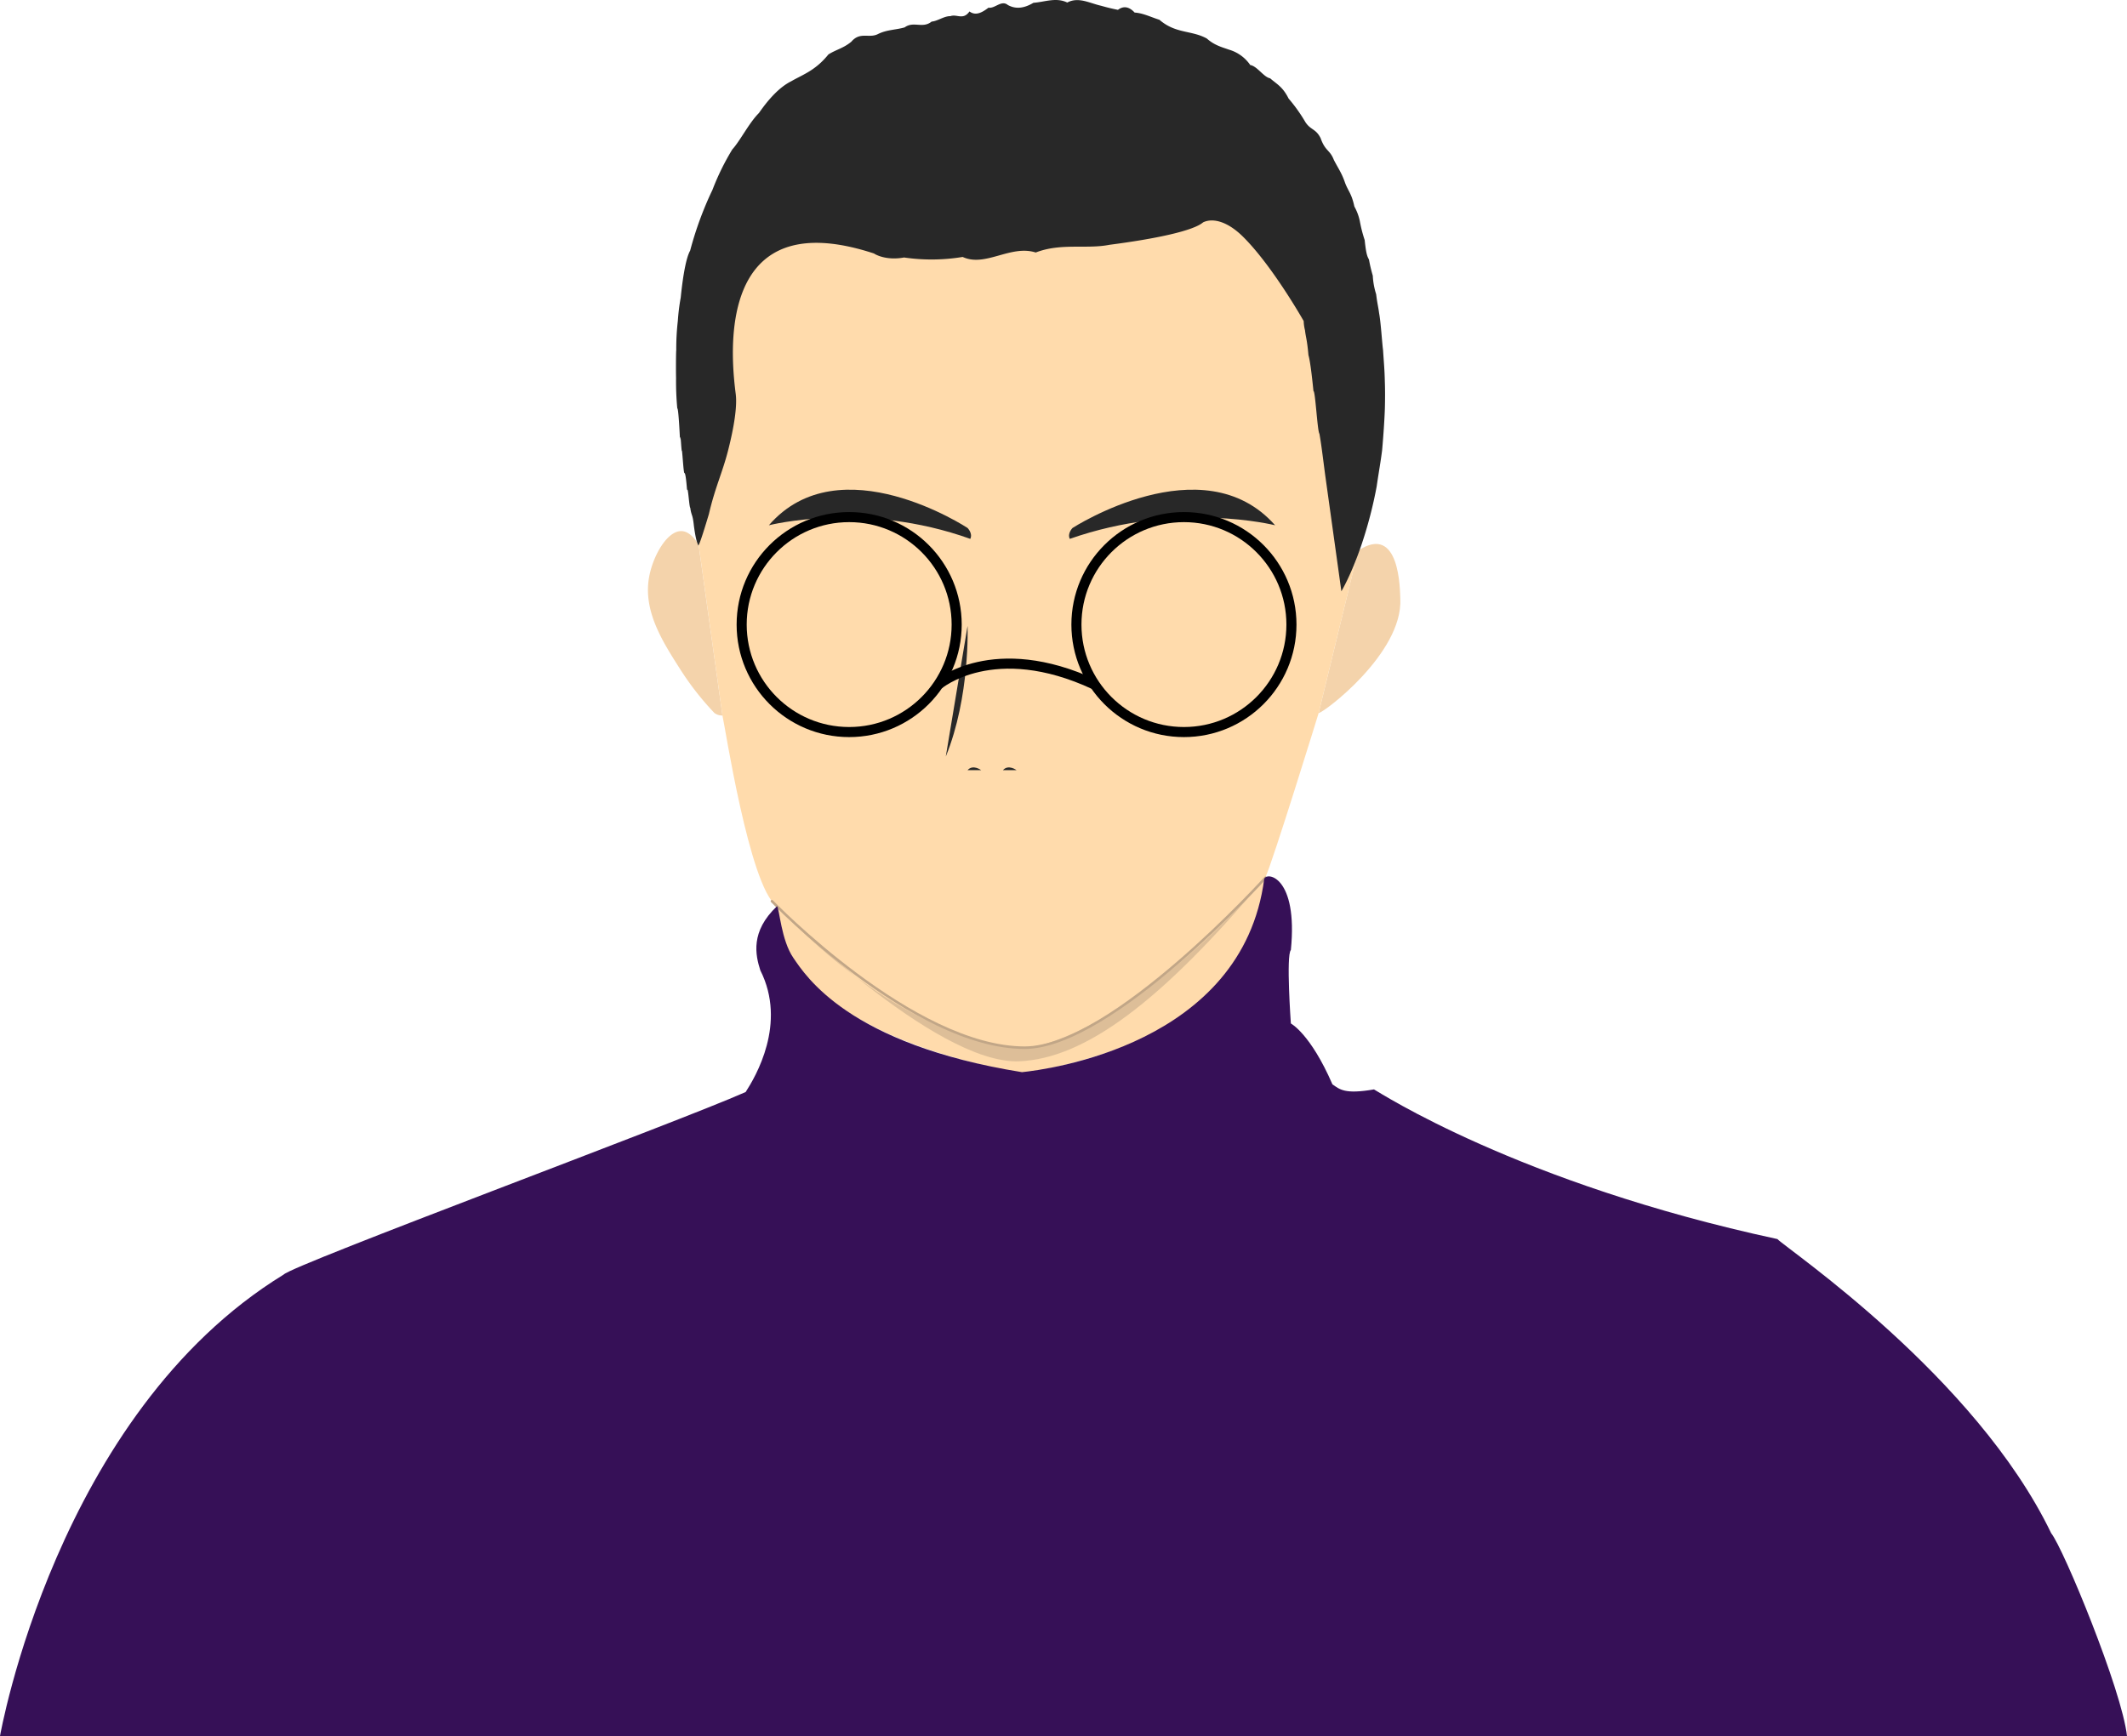 <svg xmlns="http://www.w3.org/2000/svg" width="844.522" height="689.5" viewBox="0 0 844.522 689.5">
  <g id="Layer_2" data-name="Layer 2" transform="translate(0 0.046)">
    <g id="Layer_1" data-name="Layer 1" transform="translate(0 -0.046)">
      <path id="Path_36" data-name="Path 36" d="M484.5,267.011c1.945,0,33.5-23.774,32.419-45.387-.151-3.015,0-30.258-16.761-19.084" transform="translate(39.071 16.167)" fill="#f4d3ab"/>
      <path id="Path_37" data-name="Path 37" d="M267.647,268.375a5.068,5.068,0,0,1-3.177-.983,112.916,112.916,0,0,1-13.389-17.063c-7.273-11.368-15-23.45-12.546-36.969,1.535-8.451,7.24-18.511,12.968-18.209,1.275.065,3.8.7,6.646,5.263" transform="translate(19.199 15.787)" fill="#f4d3ab"/>
      <path id="Path_38" data-name="Path 38" d="M266.369,283.6c.973,4.031,10.677,67.475,21.354,75.537,0,0-5.825,47.321,97.074,66.46,13.594-1,106.778-20.143,97.074-77.536,2.907-6.008,21.224-65.444,21.224-65.444l15.669-64.471C523.605,210.093,558.553,15.7,396.446,6.662,364.416,3.647,232.61,20.278,256.881,215.615Z" transform="translate(20.477 0.563)" fill="#ffdbac"/>
      <path id="Path_39" data-name="Path 39" d="M257.113,216.2c0,1.945,1.891-3.977,4.323-12.071,2.442-10.579,5.4-16.512,7.651-25.384s3.663-17.29,2.993-22.4c-1.589-12.384-5.738-53.827,24.855-59.338,7.651-1.383,17.463-.508,30.042,3.62,1.491.983,5.792,2.734,11.963,1.589a75.461,75.461,0,0,0,23.255-.216c9.013,4.193,19-4.96,29.015-1.761,10.018-3.89,20.078-1.243,29.264-3.058,9.185-1.2,17.485-2.572,24-4.085s11.217-3.134,13.216-4.852c3.988-1.859,9.726-.238,15.669,5.576,11.811,11.617,24.239,33.64,24.239,33.64a17.286,17.286,0,0,0,.519,3.674c.324,2.885.8,3.447,1.372,9.866.573,1.9,1.254,6.916,1.988,14.275.746-.151,1.545,15.842,2.367,16.934.821,4.452,1.664,11.887,2.485,17.82l6.235,44.749s4-6.6,8.148-18.954a169.278,169.278,0,0,0,5.868-22.694c.832-5.781,1.567-9.618,2.161-14.394.562-6.3.951-12.481,1.081-16.307.108-3.512.108-8.2,0-10.72-.108-5.036-.346-7.035-.713-12.73-.378-2.7-.886-11.109-1.556-14.589-.367-2.8-.756-3.955-1.178-7.564a29.367,29.367,0,0,1-1.34-7.381,61.961,61.961,0,0,1-1.513-6.376c-.54-1.145-1.081-1.632-1.708-7.781a54.95,54.95,0,0,1-1.923-7.489,20.349,20.349,0,0,0-2.161-5.814c-1.135-5.252-2.367-5.922-3.7-9.412-1.34-3.977-2.831-5.911-4.452-9.11-1.621-4.15-3.382-3.339-5.263-8.645-1.88-3.782-3.89-3.134-6.008-6.311a63.763,63.763,0,0,0-6.7-9.412c-2.345-4.744-4.787-5.792-7.327-8.04-2.54-.443-5.176-4.852-7.9-5.274a15.475,15.475,0,0,0-8.4-6.095c-2.875-1.016-5.825-1.74-8.84-4.431-6.073-3.361-12.341-1.826-18.825-7.446-3.242-1-6.484-2.669-9.834-2.864-2.161-2.345-4.409-2.766-6.624-1.081-2.226-.432-4.452-.983-6.689-1.621-4.463-.983-8.959-3.674-13.443-1.286-4.485-2.161-8.969-.195-13.432.108-3.393,2.021-6.8,2.756-10.19.854-2.55-2.064-5.1,1.524-7.64,1.081-2.54,1.924-5.068,3.361-7.564,1.5-2.518,3.609-5.036.919-7.565,1.87-2.507-.065-4.993,1.945-7.467,2.161-3.577,2.9-7.154-.313-10.709,2.3-3.555,1.027-7.1.886-10.634,2.669s-7.035-1.081-10.515,3c-3.123,2.626-6.17,3.177-9.131,5.09C303.7,28,298.761,29.548,294.147,32.218c-4.625,2.3-8.926,6.981-12.849,12.633-3.923,3.9-7.467,11.066-10.569,14.448a98.239,98.239,0,0,0-7.889,16.091q-1.761,3.653-3.339,7.565A138.057,138.057,0,0,0,253.99,99.5c-1.545,2.734-2.81,9.488-3.739,18.63a80.725,80.725,0,0,0-1.145,9.229,96.788,96.788,0,0,0-.627,11.628c-.119.638-.151,8.71-.076,11.033a114.437,114.437,0,0,0,.486,12.157c.259-.216.627,3.242,1.081,12.514.238-4.323.5,5.036.778,4.323.281,2.161.594,8.2.94,8.829.335-.238.7,1.88,1.081,6.819.4-1.913.821,6.657,1.275,6.981.443,3.318.929,2.226,1.437,7.143C256.011,212.782,256.551,215.181,257.113,216.2Z" transform="translate(20.029 0.046)" fill="#282828"/>
      <path id="Path_40" data-name="Path 40" d="M282.5,194.055s37.823-9.726,79.968,5.4c1.081-2.161-1.081-4.323-1.081-4.323S310.6,161.635,282.5,194.055Z" transform="translate(22.782 14.559)" fill="#282828"/>
      <path id="Path_41" data-name="Path 41" d="M474.605,194.055s-38.557-9.726-81.513,5.4c-1.081-2.161,1.081-4.323,1.081-4.323S445.968,161.635,474.605,194.055Z" transform="translate(31.676 14.559)" fill="#282828"/>
      <path id="Path_42" data-name="Path 42" d="M356.145,230s1.081,28.1-8.645,51.871" transform="translate(28.023 18.598)" fill="#282828"/>
      <path id="Path_43" data-name="Path 43" d="M355.5,283.081h5.4S357.661,280.649,355.5,283.081Z" transform="translate(28.669 22.791)" fill="#282828"/>
      <path id="Path_44" data-name="Path 44" d="M368.5,283.081h5.4S370.661,280.649,368.5,283.081Z" transform="translate(29.717 22.791)" fill="#282828"/>
      <circle id="Ellipse_5" data-name="Ellipse 5" cx="42.685" cy="42.685" r="42.685" transform="translate(294.475 205.372)" fill="none" stroke="#000" stroke-miterlimit="10" stroke-width="4"/>
      <circle id="Ellipse_6" data-name="Ellipse 6" cx="42.685" cy="42.685" r="42.685" transform="translate(427.394 205.372)" fill="none" stroke="#000" stroke-miterlimit="10" stroke-width="4"/>
      <path id="Path_45" data-name="Path 45" d="M344.75,252.214s21.883-18.814,62.137,0" transform="translate(27.802 19.715)" fill="none" stroke="#000" stroke-miterlimit="10" stroke-width="4"/>
      <path id="Path_46" data-name="Path 46" d="M285.2,333.6s62.958,63.2,96.5,61.8c25.935-1.081,56.064-23.363,97.258-72.4-22.694,27.016-64.839,62.677-93.735,67C370.614,391.081,330.274,380.933,285.2,333.6Z" transform="translate(22.999 26.097)" fill="#bca284" opacity="0.5"/>
      <path id="Path_47" data-name="Path 47" d="M283.62,331.858s56.064,58.182,100.37,58.182c34.581,0,95.637-67.54,95.637-67.54" transform="translate(22.872 26.057)" fill="none" stroke="#c1a687" stroke-linecap="round" stroke-linejoin="round" stroke-width="1"/>
      <path id="Path_48" data-name="Path 48" d="M0,663.479S22.326,535.585,112.6,480.2c3.88-4.031,156.283-60.43,183.461-72.511,3.89-6.041,16.5-27.189,5.825-48.337-1.934-6.041-4.042-15.4,6.635-25.471.973,1.005,1.632,13.486,6.484,20.532s21.851,34.31,90.774,45.387c9.726-1.005,87.532-10.806,96.177-76.726.973-3.026,13.486-.983,10.58,28.216-1.945,2.021,0,29.177,0,29.177s7.77,4.031,16.5,24.163c2.918,2.021,4.852,4.031,16.5,2.021,1.945,1.005,57.274,37.261,160.173,59.435,3.88,4.031,78.628,54.378,108.713,116.817,4.852,6.008,28.151,62.45,30.1,80.573Z" transform="translate(0 26.02)" fill="#361057"/>
    </g>
  </g>
</svg>
